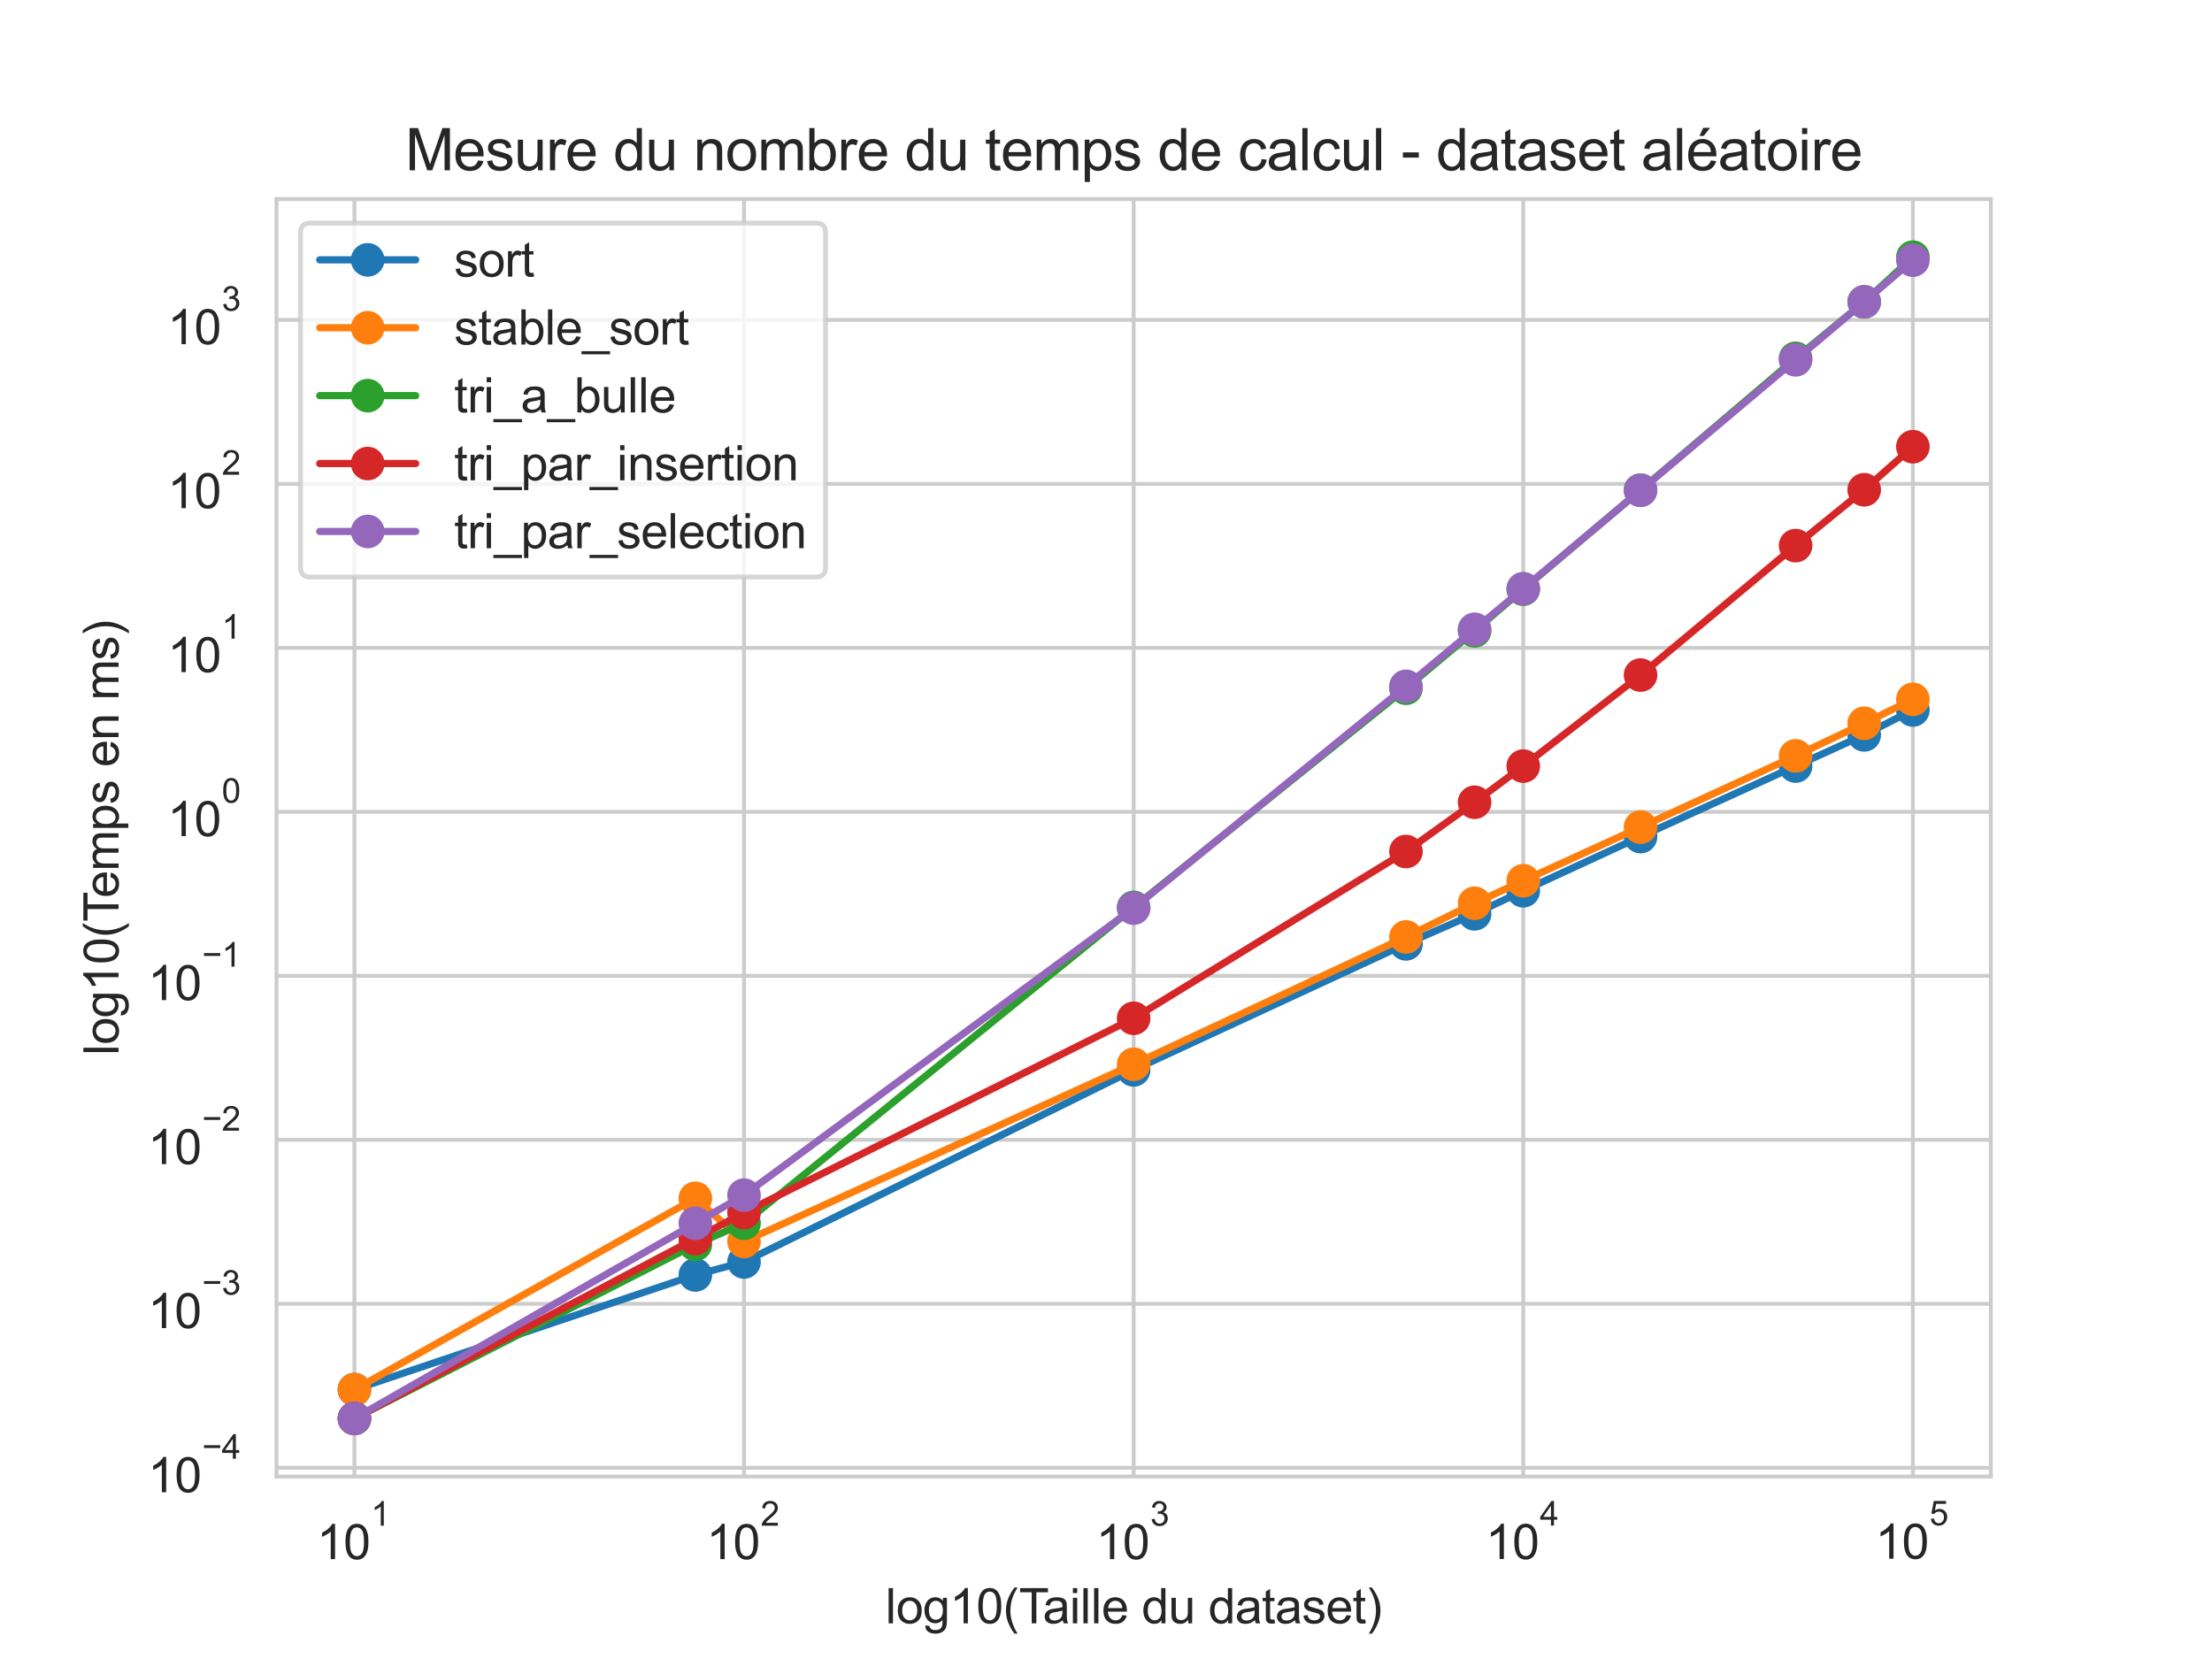 <?xml version="1.0" encoding="utf-8" standalone="no"?>
<!DOCTYPE svg PUBLIC "-//W3C//DTD SVG 1.1//EN"
  "http://www.w3.org/Graphics/SVG/1.1/DTD/svg11.dtd">
<svg xmlns:xlink="http://www.w3.org/1999/xlink" width="460.8pt" height="345.6pt" viewBox="0 0 460.8 345.6" xmlns="http://www.w3.org/2000/svg" version="1.1">
 <defs>
  <style type="text/css">*{stroke-linejoin: round; stroke-linecap: butt}</style>
 </defs>
 <g id="figure_1">
  <g id="patch_1">
   <path d="M 0 345.6 
L 460.8 345.6 
L 460.8 0 
L 0 0 
z
" style="fill: #ffffff"/>
  </g>
  <g id="axes_1">
   <g id="patch_2">
    <path d="M 57.6 307.584 
L 414.72 307.584 
L 414.72 41.472 
L 57.6 41.472 
z
" style="fill: #ffffff"/>
   </g>
   <g id="matplotlib.axis_1">
    <g id="xtick_1">
     <g id="line2d_1">
      <path d="M 73.833 307.584 
L 73.833 41.472 
" clip-path="url(#p9986f7b64d)" style="fill: none; stroke: #cccccc; stroke-width: 0.8; stroke-linecap: round"/>
     </g>
     <g id="text_1">
      <!-- $\mathdefault{10^{1}}$ -->
      <g style="fill: #262626" transform="translate(65.983 324.897)scale(0.1 -0.1)">
       <defs>
        <path id="ArialMT-31" d="M 2384 0 
L 1822 0 
L 1822 3584 
Q 1619 3391 1289 3197 
Q 959 3003 697 2906 
L 697 3450 
Q 1169 3672 1522 3987 
Q 1875 4303 2022 4600 
L 2384 4600 
L 2384 0 
z
" transform="scale(0.016)"/>
        <path id="ArialMT-30" d="M 266 2259 
Q 266 3072 433 3567 
Q 600 4063 929 4331 
Q 1259 4600 1759 4600 
Q 2128 4600 2406 4451 
Q 2684 4303 2865 4023 
Q 3047 3744 3150 3342 
Q 3253 2941 3253 2259 
Q 3253 1453 3087 958 
Q 2922 463 2592 192 
Q 2263 -78 1759 -78 
Q 1097 -78 719 397 
Q 266 969 266 2259 
z
M 844 2259 
Q 844 1131 1108 757 
Q 1372 384 1759 384 
Q 2147 384 2411 759 
Q 2675 1134 2675 2259 
Q 2675 3391 2411 3762 
Q 2147 4134 1753 4134 
Q 1366 4134 1134 3806 
Q 844 3388 844 2259 
z
" transform="scale(0.016)"/>
       </defs>
       <use xlink:href="#ArialMT-31" transform="translate(0 0.994)"/>
       <use xlink:href="#ArialMT-30" transform="translate(55.615 0.994)"/>
       <use xlink:href="#ArialMT-31" transform="translate(112.973 70.688)scale(0.7)"/>
      </g>
     </g>
    </g>
    <g id="xtick_2">
     <g id="line2d_2">
      <path d="M 154.996 307.584 
L 154.996 41.472 
" clip-path="url(#p9986f7b64d)" style="fill: none; stroke: #cccccc; stroke-width: 0.8; stroke-linecap: round"/>
     </g>
     <g id="text_2">
      <!-- $\mathdefault{10^{2}}$ -->
      <g style="fill: #262626" transform="translate(147.146 324.897)scale(0.1 -0.1)">
       <defs>
        <path id="ArialMT-32" d="M 3222 541 
L 3222 0 
L 194 0 
Q 188 203 259 391 
Q 375 700 629 1000 
Q 884 1300 1366 1694 
Q 2113 2306 2375 2664 
Q 2638 3022 2638 3341 
Q 2638 3675 2398 3904 
Q 2159 4134 1775 4134 
Q 1369 4134 1125 3890 
Q 881 3647 878 3216 
L 300 3275 
Q 359 3922 746 4261 
Q 1134 4600 1788 4600 
Q 2447 4600 2831 4234 
Q 3216 3869 3216 3328 
Q 3216 3053 3103 2787 
Q 2991 2522 2730 2228 
Q 2469 1934 1863 1422 
Q 1356 997 1212 845 
Q 1069 694 975 541 
L 3222 541 
z
" transform="scale(0.016)"/>
       </defs>
       <use xlink:href="#ArialMT-31" transform="translate(0 0.994)"/>
       <use xlink:href="#ArialMT-30" transform="translate(55.615 0.994)"/>
       <use xlink:href="#ArialMT-32" transform="translate(112.973 70.688)scale(0.7)"/>
      </g>
     </g>
    </g>
    <g id="xtick_3">
     <g id="line2d_3">
      <path d="M 236.16 307.584 
L 236.16 41.472 
" clip-path="url(#p9986f7b64d)" style="fill: none; stroke: #cccccc; stroke-width: 0.8; stroke-linecap: round"/>
     </g>
     <g id="text_3">
      <!-- $\mathdefault{10^{3}}$ -->
      <g style="fill: #262626" transform="translate(228.31 324.897)scale(0.1 -0.1)">
       <defs>
        <path id="ArialMT-33" d="M 269 1209 
L 831 1284 
Q 928 806 1161 595 
Q 1394 384 1728 384 
Q 2125 384 2398 659 
Q 2672 934 2672 1341 
Q 2672 1728 2419 1979 
Q 2166 2231 1775 2231 
Q 1616 2231 1378 2169 
L 1441 2663 
Q 1497 2656 1531 2656 
Q 1891 2656 2178 2843 
Q 2466 3031 2466 3422 
Q 2466 3731 2256 3934 
Q 2047 4138 1716 4138 
Q 1388 4138 1169 3931 
Q 950 3725 888 3313 
L 325 3413 
Q 428 3978 793 4289 
Q 1159 4600 1703 4600 
Q 2078 4600 2393 4439 
Q 2709 4278 2876 4000 
Q 3044 3722 3044 3409 
Q 3044 3113 2884 2869 
Q 2725 2625 2413 2481 
Q 2819 2388 3044 2092 
Q 3269 1797 3269 1353 
Q 3269 753 2831 336 
Q 2394 -81 1725 -81 
Q 1122 -81 723 278 
Q 325 638 269 1209 
z
" transform="scale(0.016)"/>
       </defs>
       <use xlink:href="#ArialMT-31" transform="translate(0 0.994)"/>
       <use xlink:href="#ArialMT-30" transform="translate(55.615 0.994)"/>
       <use xlink:href="#ArialMT-33" transform="translate(112.973 70.688)scale(0.7)"/>
      </g>
     </g>
    </g>
    <g id="xtick_4">
     <g id="line2d_4">
      <path d="M 317.324 307.584 
L 317.324 41.472 
" clip-path="url(#p9986f7b64d)" style="fill: none; stroke: #cccccc; stroke-width: 0.8; stroke-linecap: round"/>
     </g>
     <g id="text_4">
      <!-- $\mathdefault{10^{4}}$ -->
      <g style="fill: #262626" transform="translate(309.474 324.796)scale(0.1 -0.1)">
       <defs>
        <path id="ArialMT-34" d="M 2069 0 
L 2069 1097 
L 81 1097 
L 81 1613 
L 2172 4581 
L 2631 4581 
L 2631 1613 
L 3250 1613 
L 3250 1097 
L 2631 1097 
L 2631 0 
L 2069 0 
z
M 2069 1613 
L 2069 3678 
L 634 1613 
L 2069 1613 
z
" transform="scale(0.016)"/>
       </defs>
       <use xlink:href="#ArialMT-31" transform="translate(0 0.202)"/>
       <use xlink:href="#ArialMT-30" transform="translate(55.615 0.202)"/>
       <use xlink:href="#ArialMT-34" transform="translate(112.973 69.895)scale(0.7)"/>
      </g>
     </g>
    </g>
    <g id="xtick_5">
     <g id="line2d_5">
      <path d="M 398.487 307.584 
L 398.487 41.472 
" clip-path="url(#p9986f7b64d)" style="fill: none; stroke: #cccccc; stroke-width: 0.8; stroke-linecap: round"/>
     </g>
     <g id="text_5">
      <!-- $\mathdefault{10^{5}}$ -->
      <g style="fill: #262626" transform="translate(390.637 324.796)scale(0.1 -0.1)">
       <defs>
        <path id="ArialMT-35" d="M 266 1200 
L 856 1250 
Q 922 819 1161 601 
Q 1400 384 1738 384 
Q 2144 384 2425 690 
Q 2706 997 2706 1503 
Q 2706 1984 2436 2262 
Q 2166 2541 1728 2541 
Q 1456 2541 1237 2417 
Q 1019 2294 894 2097 
L 366 2166 
L 809 4519 
L 3088 4519 
L 3088 3981 
L 1259 3981 
L 1013 2750 
Q 1425 3038 1878 3038 
Q 2478 3038 2890 2622 
Q 3303 2206 3303 1553 
Q 3303 931 2941 478 
Q 2500 -78 1738 -78 
Q 1113 -78 717 272 
Q 322 622 266 1200 
z
" transform="scale(0.016)"/>
       </defs>
       <use xlink:href="#ArialMT-31" transform="translate(0 0.88)"/>
       <use xlink:href="#ArialMT-30" transform="translate(55.615 0.88)"/>
       <use xlink:href="#ArialMT-35" transform="translate(112.973 70.573)scale(0.7)"/>
      </g>
     </g>
    </g>
    <g id="xtick_6"/>
    <g id="xtick_7"/>
    <g id="xtick_8"/>
    <g id="xtick_9"/>
    <g id="xtick_10"/>
    <g id="xtick_11"/>
    <g id="xtick_12"/>
    <g id="xtick_13"/>
    <g id="xtick_14"/>
    <g id="xtick_15"/>
    <g id="xtick_16"/>
    <g id="xtick_17"/>
    <g id="xtick_18"/>
    <g id="xtick_19"/>
    <g id="xtick_20"/>
    <g id="xtick_21"/>
    <g id="xtick_22"/>
    <g id="xtick_23"/>
    <g id="xtick_24"/>
    <g id="xtick_25"/>
    <g id="xtick_26"/>
    <g id="xtick_27"/>
    <g id="xtick_28"/>
    <g id="xtick_29"/>
    <g id="xtick_30"/>
    <g id="xtick_31"/>
    <g id="xtick_32"/>
    <g id="xtick_33"/>
    <g id="xtick_34"/>
    <g id="xtick_35"/>
    <g id="xtick_36"/>
    <g id="xtick_37"/>
    <g id="xtick_38"/>
    <g id="xtick_39"/>
    <g id="xtick_40"/>
    <g id="text_6">
     <!-- log10(Taille du dataset) -->
     <g style="fill: #262626" transform="translate(184.467 338.164)scale(0.1 -0.1)">
      <defs>
       <path id="ArialMT-6c" d="M 409 0 
L 409 4581 
L 972 4581 
L 972 0 
L 409 0 
z
" transform="scale(0.016)"/>
       <path id="ArialMT-6f" d="M 213 1659 
Q 213 2581 725 3025 
Q 1153 3394 1769 3394 
Q 2453 3394 2887 2945 
Q 3322 2497 3322 1706 
Q 3322 1066 3130 698 
Q 2938 331 2570 128 
Q 2203 -75 1769 -75 
Q 1072 -75 642 372 
Q 213 819 213 1659 
z
M 791 1659 
Q 791 1022 1069 705 
Q 1347 388 1769 388 
Q 2188 388 2466 706 
Q 2744 1025 2744 1678 
Q 2744 2294 2464 2611 
Q 2184 2928 1769 2928 
Q 1347 2928 1069 2612 
Q 791 2297 791 1659 
z
" transform="scale(0.016)"/>
       <path id="ArialMT-67" d="M 319 -275 
L 866 -356 
Q 900 -609 1056 -725 
Q 1266 -881 1628 -881 
Q 2019 -881 2231 -725 
Q 2444 -569 2519 -288 
Q 2563 -116 2559 434 
Q 2191 0 1641 0 
Q 956 0 581 494 
Q 206 988 206 1678 
Q 206 2153 378 2554 
Q 550 2956 876 3175 
Q 1203 3394 1644 3394 
Q 2231 3394 2613 2919 
L 2613 3319 
L 3131 3319 
L 3131 450 
Q 3131 -325 2973 -648 
Q 2816 -972 2473 -1159 
Q 2131 -1347 1631 -1347 
Q 1038 -1347 672 -1080 
Q 306 -813 319 -275 
z
M 784 1719 
Q 784 1066 1043 766 
Q 1303 466 1694 466 
Q 2081 466 2343 764 
Q 2606 1063 2606 1700 
Q 2606 2309 2336 2618 
Q 2066 2928 1684 2928 
Q 1309 2928 1046 2623 
Q 784 2319 784 1719 
z
" transform="scale(0.016)"/>
       <path id="ArialMT-28" d="M 1497 -1347 
Q 1031 -759 709 28 
Q 388 816 388 1659 
Q 388 2403 628 3084 
Q 909 3875 1497 4659 
L 1900 4659 
Q 1522 4009 1400 3731 
Q 1209 3300 1100 2831 
Q 966 2247 966 1656 
Q 966 153 1900 -1347 
L 1497 -1347 
z
" transform="scale(0.016)"/>
       <path id="ArialMT-54" d="M 1659 0 
L 1659 4041 
L 150 4041 
L 150 4581 
L 3781 4581 
L 3781 4041 
L 2266 4041 
L 2266 0 
L 1659 0 
z
" transform="scale(0.016)"/>
       <path id="ArialMT-61" d="M 2588 409 
Q 2275 144 1986 34 
Q 1697 -75 1366 -75 
Q 819 -75 525 192 
Q 231 459 231 875 
Q 231 1119 342 1320 
Q 453 1522 633 1644 
Q 813 1766 1038 1828 
Q 1203 1872 1538 1913 
Q 2219 1994 2541 2106 
Q 2544 2222 2544 2253 
Q 2544 2597 2384 2738 
Q 2169 2928 1744 2928 
Q 1347 2928 1158 2789 
Q 969 2650 878 2297 
L 328 2372 
Q 403 2725 575 2942 
Q 747 3159 1072 3276 
Q 1397 3394 1825 3394 
Q 2250 3394 2515 3294 
Q 2781 3194 2906 3042 
Q 3031 2891 3081 2659 
Q 3109 2516 3109 2141 
L 3109 1391 
Q 3109 606 3145 398 
Q 3181 191 3288 0 
L 2700 0 
Q 2613 175 2588 409 
z
M 2541 1666 
Q 2234 1541 1622 1453 
Q 1275 1403 1131 1340 
Q 988 1278 909 1158 
Q 831 1038 831 891 
Q 831 666 1001 516 
Q 1172 366 1500 366 
Q 1825 366 2078 508 
Q 2331 650 2450 897 
Q 2541 1088 2541 1459 
L 2541 1666 
z
" transform="scale(0.016)"/>
       <path id="ArialMT-69" d="M 425 3934 
L 425 4581 
L 988 4581 
L 988 3934 
L 425 3934 
z
M 425 0 
L 425 3319 
L 988 3319 
L 988 0 
L 425 0 
z
" transform="scale(0.016)"/>
       <path id="ArialMT-65" d="M 2694 1069 
L 3275 997 
Q 3138 488 2766 206 
Q 2394 -75 1816 -75 
Q 1088 -75 661 373 
Q 234 822 234 1631 
Q 234 2469 665 2931 
Q 1097 3394 1784 3394 
Q 2450 3394 2872 2941 
Q 3294 2488 3294 1666 
Q 3294 1616 3291 1516 
L 816 1516 
Q 847 969 1125 678 
Q 1403 388 1819 388 
Q 2128 388 2347 550 
Q 2566 713 2694 1069 
z
M 847 1978 
L 2700 1978 
Q 2663 2397 2488 2606 
Q 2219 2931 1791 2931 
Q 1403 2931 1139 2672 
Q 875 2413 847 1978 
z
" transform="scale(0.016)"/>
       <path id="ArialMT-20" transform="scale(0.016)"/>
       <path id="ArialMT-64" d="M 2575 0 
L 2575 419 
Q 2259 -75 1647 -75 
Q 1250 -75 917 144 
Q 584 363 401 755 
Q 219 1147 219 1656 
Q 219 2153 384 2558 
Q 550 2963 881 3178 
Q 1213 3394 1622 3394 
Q 1922 3394 2156 3267 
Q 2391 3141 2538 2938 
L 2538 4581 
L 3097 4581 
L 3097 0 
L 2575 0 
z
M 797 1656 
Q 797 1019 1065 703 
Q 1334 388 1700 388 
Q 2069 388 2326 689 
Q 2584 991 2584 1609 
Q 2584 2291 2321 2609 
Q 2059 2928 1675 2928 
Q 1300 2928 1048 2622 
Q 797 2316 797 1656 
z
" transform="scale(0.016)"/>
       <path id="ArialMT-75" d="M 2597 0 
L 2597 488 
Q 2209 -75 1544 -75 
Q 1250 -75 995 37 
Q 741 150 617 320 
Q 494 491 444 738 
Q 409 903 409 1263 
L 409 3319 
L 972 3319 
L 972 1478 
Q 972 1038 1006 884 
Q 1059 663 1231 536 
Q 1403 409 1656 409 
Q 1909 409 2131 539 
Q 2353 669 2445 892 
Q 2538 1116 2538 1541 
L 2538 3319 
L 3100 3319 
L 3100 0 
L 2597 0 
z
" transform="scale(0.016)"/>
       <path id="ArialMT-74" d="M 1650 503 
L 1731 6 
Q 1494 -44 1306 -44 
Q 1000 -44 831 53 
Q 663 150 594 308 
Q 525 466 525 972 
L 525 2881 
L 113 2881 
L 113 3319 
L 525 3319 
L 525 4141 
L 1084 4478 
L 1084 3319 
L 1650 3319 
L 1650 2881 
L 1084 2881 
L 1084 941 
Q 1084 700 1114 631 
Q 1144 563 1211 522 
Q 1278 481 1403 481 
Q 1497 481 1650 503 
z
" transform="scale(0.016)"/>
       <path id="ArialMT-73" d="M 197 991 
L 753 1078 
Q 800 744 1014 566 
Q 1228 388 1613 388 
Q 2000 388 2187 545 
Q 2375 703 2375 916 
Q 2375 1106 2209 1216 
Q 2094 1291 1634 1406 
Q 1016 1563 777 1677 
Q 538 1791 414 1992 
Q 291 2194 291 2438 
Q 291 2659 392 2848 
Q 494 3038 669 3163 
Q 800 3259 1026 3326 
Q 1253 3394 1513 3394 
Q 1903 3394 2198 3281 
Q 2494 3169 2634 2976 
Q 2775 2784 2828 2463 
L 2278 2388 
Q 2241 2644 2061 2787 
Q 1881 2931 1553 2931 
Q 1166 2931 1000 2803 
Q 834 2675 834 2503 
Q 834 2394 903 2306 
Q 972 2216 1119 2156 
Q 1203 2125 1616 2013 
Q 2213 1853 2448 1751 
Q 2684 1650 2818 1456 
Q 2953 1263 2953 975 
Q 2953 694 2789 445 
Q 2625 197 2315 61 
Q 2006 -75 1616 -75 
Q 969 -75 630 194 
Q 291 463 197 991 
z
" transform="scale(0.016)"/>
       <path id="ArialMT-29" d="M 791 -1347 
L 388 -1347 
Q 1322 153 1322 1656 
Q 1322 2244 1188 2822 
Q 1081 3291 891 3722 
Q 769 4003 388 4659 
L 791 4659 
Q 1378 3875 1659 3084 
Q 1900 2403 1900 1659 
Q 1900 816 1576 28 
Q 1253 -759 791 -1347 
z
" transform="scale(0.016)"/>
      </defs>
      <use xlink:href="#ArialMT-6c"/>
      <use xlink:href="#ArialMT-6f" x="22.217"/>
      <use xlink:href="#ArialMT-67" x="77.832"/>
      <use xlink:href="#ArialMT-31" x="133.447"/>
      <use xlink:href="#ArialMT-30" x="189.062"/>
      <use xlink:href="#ArialMT-28" x="244.678"/>
      <use xlink:href="#ArialMT-54" x="277.979"/>
      <use xlink:href="#ArialMT-61" x="327.938"/>
      <use xlink:href="#ArialMT-69" x="383.553"/>
      <use xlink:href="#ArialMT-6c" x="405.77"/>
      <use xlink:href="#ArialMT-6c" x="427.986"/>
      <use xlink:href="#ArialMT-65" x="450.203"/>
      <use xlink:href="#ArialMT-20" x="505.818"/>
      <use xlink:href="#ArialMT-64" x="533.602"/>
      <use xlink:href="#ArialMT-75" x="589.217"/>
      <use xlink:href="#ArialMT-20" x="644.832"/>
      <use xlink:href="#ArialMT-64" x="672.615"/>
      <use xlink:href="#ArialMT-61" x="728.23"/>
      <use xlink:href="#ArialMT-74" x="783.846"/>
      <use xlink:href="#ArialMT-61" x="811.629"/>
      <use xlink:href="#ArialMT-73" x="867.244"/>
      <use xlink:href="#ArialMT-65" x="917.244"/>
      <use xlink:href="#ArialMT-74" x="972.859"/>
      <use xlink:href="#ArialMT-29" x="1000.643"/>
     </g>
    </g>
   </g>
   <g id="matplotlib.axis_2">
    <g id="ytick_1">
     <g id="line2d_6">
      <path d="M 57.6 305.772 
L 414.72 305.772 
" clip-path="url(#p9986f7b64d)" style="fill: none; stroke: #cccccc; stroke-width: 0.8; stroke-linecap: round"/>
     </g>
     <g id="text_7">
      <!-- $\mathdefault{10^{-4}}$ -->
      <g style="fill: #262626" transform="translate(30.8 310.878)scale(0.1 -0.1)">
       <defs>
        <path id="ArialMT-2212" d="M 3381 1997 
L 356 1997 
L 356 2522 
L 3381 2522 
L 3381 1997 
z
" transform="scale(0.016)"/>
       </defs>
       <use xlink:href="#ArialMT-31" transform="translate(0 0.202)"/>
       <use xlink:href="#ArialMT-30" transform="translate(55.615 0.202)"/>
       <use xlink:href="#ArialMT-2212" transform="translate(112.973 69.895)scale(0.7)"/>
       <use xlink:href="#ArialMT-34" transform="translate(153.852 69.895)scale(0.7)"/>
      </g>
     </g>
    </g>
    <g id="ytick_2">
     <g id="line2d_7">
      <path d="M 57.6 271.61 
L 414.72 271.61 
" clip-path="url(#p9986f7b64d)" style="fill: none; stroke: #cccccc; stroke-width: 0.8; stroke-linecap: round"/>
     </g>
     <g id="text_8">
      <!-- $\mathdefault{10^{-3}}$ -->
      <g style="fill: #262626" transform="translate(30.8 276.766)scale(0.1 -0.1)">
       <use xlink:href="#ArialMT-31" transform="translate(0 0.994)"/>
       <use xlink:href="#ArialMT-30" transform="translate(55.615 0.994)"/>
       <use xlink:href="#ArialMT-2212" transform="translate(112.973 70.688)scale(0.7)"/>
       <use xlink:href="#ArialMT-33" transform="translate(153.852 70.688)scale(0.7)"/>
      </g>
     </g>
    </g>
    <g id="ytick_3">
     <g id="line2d_8">
      <path d="M 57.6 237.449 
L 414.72 237.449 
" clip-path="url(#p9986f7b64d)" style="fill: none; stroke: #cccccc; stroke-width: 0.8; stroke-linecap: round"/>
     </g>
     <g id="text_9">
      <!-- $\mathdefault{10^{-2}}$ -->
      <g style="fill: #262626" transform="translate(30.8 242.605)scale(0.1 -0.1)">
       <use xlink:href="#ArialMT-31" transform="translate(0 0.994)"/>
       <use xlink:href="#ArialMT-30" transform="translate(55.615 0.994)"/>
       <use xlink:href="#ArialMT-2212" transform="translate(112.973 70.688)scale(0.7)"/>
       <use xlink:href="#ArialMT-32" transform="translate(153.852 70.688)scale(0.7)"/>
      </g>
     </g>
    </g>
    <g id="ytick_4">
     <g id="line2d_9">
      <path d="M 57.6 203.287 
L 414.72 203.287 
" clip-path="url(#p9986f7b64d)" style="fill: none; stroke: #cccccc; stroke-width: 0.8; stroke-linecap: round"/>
     </g>
     <g id="text_10">
      <!-- $\mathdefault{10^{-1}}$ -->
      <g style="fill: #262626" transform="translate(30.8 208.443)scale(0.1 -0.1)">
       <use xlink:href="#ArialMT-31" transform="translate(0 0.994)"/>
       <use xlink:href="#ArialMT-30" transform="translate(55.615 0.994)"/>
       <use xlink:href="#ArialMT-2212" transform="translate(112.973 70.688)scale(0.7)"/>
       <use xlink:href="#ArialMT-31" transform="translate(153.852 70.688)scale(0.7)"/>
      </g>
     </g>
    </g>
    <g id="ytick_5">
     <g id="line2d_10">
      <path d="M 57.6 169.126 
L 414.72 169.126 
" clip-path="url(#p9986f7b64d)" style="fill: none; stroke: #cccccc; stroke-width: 0.8; stroke-linecap: round"/>
     </g>
     <g id="text_11">
      <!-- $\mathdefault{10^{0}}$ -->
      <g style="fill: #262626" transform="translate(34.9 174.282)scale(0.1 -0.1)">
       <use xlink:href="#ArialMT-31" transform="translate(0 0.994)"/>
       <use xlink:href="#ArialMT-30" transform="translate(55.615 0.994)"/>
       <use xlink:href="#ArialMT-30" transform="translate(112.973 70.688)scale(0.7)"/>
      </g>
     </g>
    </g>
    <g id="ytick_6">
     <g id="line2d_11">
      <path d="M 57.6 134.964 
L 414.72 134.964 
" clip-path="url(#p9986f7b64d)" style="fill: none; stroke: #cccccc; stroke-width: 0.8; stroke-linecap: round"/>
     </g>
     <g id="text_12">
      <!-- $\mathdefault{10^{1}}$ -->
      <g style="fill: #262626" transform="translate(34.9 140.12)scale(0.1 -0.1)">
       <use xlink:href="#ArialMT-31" transform="translate(0 0.994)"/>
       <use xlink:href="#ArialMT-30" transform="translate(55.615 0.994)"/>
       <use xlink:href="#ArialMT-31" transform="translate(112.973 70.688)scale(0.7)"/>
      </g>
     </g>
    </g>
    <g id="ytick_7">
     <g id="line2d_12">
      <path d="M 57.6 100.803 
L 414.72 100.803 
" clip-path="url(#p9986f7b64d)" style="fill: none; stroke: #cccccc; stroke-width: 0.8; stroke-linecap: round"/>
     </g>
     <g id="text_13">
      <!-- $\mathdefault{10^{2}}$ -->
      <g style="fill: #262626" transform="translate(34.9 105.959)scale(0.1 -0.1)">
       <use xlink:href="#ArialMT-31" transform="translate(0 0.994)"/>
       <use xlink:href="#ArialMT-30" transform="translate(55.615 0.994)"/>
       <use xlink:href="#ArialMT-32" transform="translate(112.973 70.688)scale(0.7)"/>
      </g>
     </g>
    </g>
    <g id="ytick_8">
     <g id="line2d_13">
      <path d="M 57.6 66.641 
L 414.72 66.641 
" clip-path="url(#p9986f7b64d)" style="fill: none; stroke: #cccccc; stroke-width: 0.8; stroke-linecap: round"/>
     </g>
     <g id="text_14">
      <!-- $\mathdefault{10^{3}}$ -->
      <g style="fill: #262626" transform="translate(34.9 71.797)scale(0.1 -0.1)">
       <use xlink:href="#ArialMT-31" transform="translate(0 0.994)"/>
       <use xlink:href="#ArialMT-30" transform="translate(55.615 0.994)"/>
       <use xlink:href="#ArialMT-33" transform="translate(112.973 70.688)scale(0.7)"/>
      </g>
     </g>
    </g>
    <g id="ytick_9"/>
    <g id="ytick_10"/>
    <g id="ytick_11"/>
    <g id="ytick_12"/>
    <g id="ytick_13"/>
    <g id="ytick_14"/>
    <g id="ytick_15"/>
    <g id="ytick_16"/>
    <g id="ytick_17"/>
    <g id="ytick_18"/>
    <g id="ytick_19"/>
    <g id="ytick_20"/>
    <g id="ytick_21"/>
    <g id="ytick_22"/>
    <g id="ytick_23"/>
    <g id="ytick_24"/>
    <g id="ytick_25"/>
    <g id="ytick_26"/>
    <g id="ytick_27"/>
    <g id="ytick_28"/>
    <g id="ytick_29"/>
    <g id="ytick_30"/>
    <g id="ytick_31"/>
    <g id="ytick_32"/>
    <g id="ytick_33"/>
    <g id="ytick_34"/>
    <g id="ytick_35"/>
    <g id="ytick_36"/>
    <g id="ytick_37"/>
    <g id="ytick_38"/>
    <g id="ytick_39"/>
    <g id="ytick_40"/>
    <g id="ytick_41"/>
    <g id="ytick_42"/>
    <g id="ytick_43"/>
    <g id="ytick_44"/>
    <g id="ytick_45"/>
    <g id="ytick_46"/>
    <g id="ytick_47"/>
    <g id="ytick_48"/>
    <g id="ytick_49"/>
    <g id="ytick_50"/>
    <g id="ytick_51"/>
    <g id="ytick_52"/>
    <g id="ytick_53"/>
    <g id="ytick_54"/>
    <g id="ytick_55"/>
    <g id="ytick_56"/>
    <g id="ytick_57"/>
    <g id="ytick_58"/>
    <g id="ytick_59"/>
    <g id="ytick_60"/>
    <g id="ytick_61"/>
    <g id="ytick_62"/>
    <g id="ytick_63"/>
    <g id="ytick_64"/>
    <g id="ytick_65"/>
    <g id="ytick_66"/>
    <g id="ytick_67"/>
    <g id="ytick_68"/>
    <g id="ytick_69"/>
    <g id="text_15">
     <!-- log10(Temps en ms) -->
     <g style="fill: #262626" transform="translate(24.695 219.818)rotate(-90)scale(0.1 -0.1)">
      <defs>
       <path id="ArialMT-6d" d="M 422 0 
L 422 3319 
L 925 3319 
L 925 2853 
Q 1081 3097 1340 3245 
Q 1600 3394 1931 3394 
Q 2300 3394 2536 3241 
Q 2772 3088 2869 2813 
Q 3263 3394 3894 3394 
Q 4388 3394 4653 3120 
Q 4919 2847 4919 2278 
L 4919 0 
L 4359 0 
L 4359 2091 
Q 4359 2428 4304 2576 
Q 4250 2725 4106 2815 
Q 3963 2906 3769 2906 
Q 3419 2906 3187 2673 
Q 2956 2441 2956 1928 
L 2956 0 
L 2394 0 
L 2394 2156 
Q 2394 2531 2256 2718 
Q 2119 2906 1806 2906 
Q 1569 2906 1367 2781 
Q 1166 2656 1075 2415 
Q 984 2175 984 1722 
L 984 0 
L 422 0 
z
" transform="scale(0.016)"/>
       <path id="ArialMT-70" d="M 422 -1272 
L 422 3319 
L 934 3319 
L 934 2888 
Q 1116 3141 1344 3267 
Q 1572 3394 1897 3394 
Q 2322 3394 2647 3175 
Q 2972 2956 3137 2557 
Q 3303 2159 3303 1684 
Q 3303 1175 3120 767 
Q 2938 359 2589 142 
Q 2241 -75 1856 -75 
Q 1575 -75 1351 44 
Q 1128 163 984 344 
L 984 -1272 
L 422 -1272 
z
M 931 1641 
Q 931 1000 1190 694 
Q 1450 388 1819 388 
Q 2194 388 2461 705 
Q 2728 1022 2728 1688 
Q 2728 2322 2467 2637 
Q 2206 2953 1844 2953 
Q 1484 2953 1207 2617 
Q 931 2281 931 1641 
z
" transform="scale(0.016)"/>
       <path id="ArialMT-6e" d="M 422 0 
L 422 3319 
L 928 3319 
L 928 2847 
Q 1294 3394 1984 3394 
Q 2284 3394 2536 3286 
Q 2788 3178 2913 3003 
Q 3038 2828 3088 2588 
Q 3119 2431 3119 2041 
L 3119 0 
L 2556 0 
L 2556 2019 
Q 2556 2363 2490 2533 
Q 2425 2703 2258 2804 
Q 2091 2906 1866 2906 
Q 1506 2906 1245 2678 
Q 984 2450 984 1813 
L 984 0 
L 422 0 
z
" transform="scale(0.016)"/>
      </defs>
      <use xlink:href="#ArialMT-6c"/>
      <use xlink:href="#ArialMT-6f" x="22.217"/>
      <use xlink:href="#ArialMT-67" x="77.832"/>
      <use xlink:href="#ArialMT-31" x="133.447"/>
      <use xlink:href="#ArialMT-30" x="189.062"/>
      <use xlink:href="#ArialMT-28" x="244.678"/>
      <use xlink:href="#ArialMT-54" x="277.979"/>
      <use xlink:href="#ArialMT-65" x="327.938"/>
      <use xlink:href="#ArialMT-6d" x="383.553"/>
      <use xlink:href="#ArialMT-70" x="466.854"/>
      <use xlink:href="#ArialMT-73" x="522.469"/>
      <use xlink:href="#ArialMT-20" x="572.469"/>
      <use xlink:href="#ArialMT-65" x="600.252"/>
      <use xlink:href="#ArialMT-6e" x="655.867"/>
      <use xlink:href="#ArialMT-20" x="711.482"/>
      <use xlink:href="#ArialMT-6d" x="739.266"/>
      <use xlink:href="#ArialMT-73" x="822.566"/>
      <use xlink:href="#ArialMT-29" x="872.566"/>
     </g>
    </g>
   </g>
   <g id="line2d_14">
    <path d="M 73.833 289.472 
L 144.856 265.595 
L 154.996 262.89 
L 236.16 222.878 
L 292.891 196.623 
L 307.183 190.367 
L 317.324 185.56 
L 341.756 174.28 
L 374.055 159.584 
L 388.347 153.092 
L 398.487 147.905 
" clip-path="url(#p9986f7b64d)" style="fill: none; stroke: #1f77b4; stroke-width: 1.5; stroke-linecap: round"/>
    <defs>
     <path id="ma9c34749b8" d="M 0 3 
C 0.796 3 1.559 2.684 2.121 2.121 
C 2.684 1.559 3 0.796 3 0 
C 3 -0.796 2.684 -1.559 2.121 -2.121 
C 1.559 -2.684 0.796 -3 0 -3 
C -0.796 -3 -1.559 -2.684 -2.121 -2.121 
C -2.684 -1.559 -3 -0.796 -3 0 
C -3 0.796 -2.684 1.559 -2.121 2.121 
C -1.559 2.684 -0.796 3 0 3 
z
" style="stroke: #1f77b4"/>
    </defs>
    <g clip-path="url(#p9986f7b64d)">
     <use xlink:href="#ma9c34749b8" x="73.833" y="289.472" style="fill: #1f77b4; stroke: #1f77b4"/>
     <use xlink:href="#ma9c34749b8" x="144.856" y="265.595" style="fill: #1f77b4; stroke: #1f77b4"/>
     <use xlink:href="#ma9c34749b8" x="154.996" y="262.89" style="fill: #1f77b4; stroke: #1f77b4"/>
     <use xlink:href="#ma9c34749b8" x="236.16" y="222.878" style="fill: #1f77b4; stroke: #1f77b4"/>
     <use xlink:href="#ma9c34749b8" x="292.891" y="196.623" style="fill: #1f77b4; stroke: #1f77b4"/>
     <use xlink:href="#ma9c34749b8" x="307.183" y="190.367" style="fill: #1f77b4; stroke: #1f77b4"/>
     <use xlink:href="#ma9c34749b8" x="317.324" y="185.56" style="fill: #1f77b4; stroke: #1f77b4"/>
     <use xlink:href="#ma9c34749b8" x="341.756" y="174.28" style="fill: #1f77b4; stroke: #1f77b4"/>
     <use xlink:href="#ma9c34749b8" x="374.055" y="159.584" style="fill: #1f77b4; stroke: #1f77b4"/>
     <use xlink:href="#ma9c34749b8" x="388.347" y="153.092" style="fill: #1f77b4; stroke: #1f77b4"/>
     <use xlink:href="#ma9c34749b8" x="398.487" y="147.905" style="fill: #1f77b4; stroke: #1f77b4"/>
    </g>
   </g>
   <g id="line2d_15">
    <path d="M 73.833 289.472 
L 144.856 249.629 
L 154.996 258.622 
L 236.16 221.704 
L 292.891 195.181 
L 307.183 188.161 
L 317.324 183.473 
L 341.756 172.305 
L 374.055 157.458 
L 388.347 150.673 
L 398.487 145.685 
" clip-path="url(#p9986f7b64d)" style="fill: none; stroke: #ff7f0e; stroke-width: 1.5; stroke-linecap: round"/>
    <defs>
     <path id="mb7315adabb" d="M 0 3 
C 0.796 3 1.559 2.684 2.121 2.121 
C 2.684 1.559 3 0.796 3 0 
C 3 -0.796 2.684 -1.559 2.121 -2.121 
C 1.559 -2.684 0.796 -3 0 -3 
C -0.796 -3 -1.559 -2.684 -2.121 -2.121 
C -2.684 -1.559 -3 -0.796 -3 0 
C -3 0.796 -2.684 1.559 -2.121 2.121 
C -1.559 2.684 -0.796 3 0 3 
z
" style="stroke: #ff7f0e"/>
    </defs>
    <g clip-path="url(#p9986f7b64d)">
     <use xlink:href="#mb7315adabb" x="73.833" y="289.472" style="fill: #ff7f0e; stroke: #ff7f0e"/>
     <use xlink:href="#mb7315adabb" x="144.856" y="249.629" style="fill: #ff7f0e; stroke: #ff7f0e"/>
     <use xlink:href="#mb7315adabb" x="154.996" y="258.622" style="fill: #ff7f0e; stroke: #ff7f0e"/>
     <use xlink:href="#mb7315adabb" x="236.16" y="221.704" style="fill: #ff7f0e; stroke: #ff7f0e"/>
     <use xlink:href="#mb7315adabb" x="292.891" y="195.181" style="fill: #ff7f0e; stroke: #ff7f0e"/>
     <use xlink:href="#mb7315adabb" x="307.183" y="188.161" style="fill: #ff7f0e; stroke: #ff7f0e"/>
     <use xlink:href="#mb7315adabb" x="317.324" y="183.473" style="fill: #ff7f0e; stroke: #ff7f0e"/>
     <use xlink:href="#mb7315adabb" x="341.756" y="172.305" style="fill: #ff7f0e; stroke: #ff7f0e"/>
     <use xlink:href="#mb7315adabb" x="374.055" y="157.458" style="fill: #ff7f0e; stroke: #ff7f0e"/>
     <use xlink:href="#mb7315adabb" x="388.347" y="150.673" style="fill: #ff7f0e; stroke: #ff7f0e"/>
     <use xlink:href="#mb7315adabb" x="398.487" y="145.685" style="fill: #ff7f0e; stroke: #ff7f0e"/>
    </g>
   </g>
   <g id="line2d_16">
    <path d="M 73.833 295.488 
L 144.856 259.253 
L 154.996 254.824 
L 236.16 189.02 
L 292.891 143.376 
L 307.183 131.42 
L 317.324 122.738 
L 341.756 102.104 
L 374.055 74.644 
L 388.347 62.884 
L 398.487 53.568 
" clip-path="url(#p9986f7b64d)" style="fill: none; stroke: #2ca02c; stroke-width: 1.5; stroke-linecap: round"/>
    <defs>
     <path id="md707a73407" d="M 0 3 
C 0.796 3 1.559 2.684 2.121 2.121 
C 2.684 1.559 3 0.796 3 0 
C 3 -0.796 2.684 -1.559 2.121 -2.121 
C 1.559 -2.684 0.796 -3 0 -3 
C -0.796 -3 -1.559 -2.684 -2.121 -2.121 
C -2.684 -1.559 -3 -0.796 -3 0 
C -3 0.796 -2.684 1.559 -2.121 2.121 
C -1.559 2.684 -0.796 3 0 3 
z
" style="stroke: #2ca02c"/>
    </defs>
    <g clip-path="url(#p9986f7b64d)">
     <use xlink:href="#md707a73407" x="73.833" y="295.488" style="fill: #2ca02c; stroke: #2ca02c"/>
     <use xlink:href="#md707a73407" x="144.856" y="259.253" style="fill: #2ca02c; stroke: #2ca02c"/>
     <use xlink:href="#md707a73407" x="154.996" y="254.824" style="fill: #2ca02c; stroke: #2ca02c"/>
     <use xlink:href="#md707a73407" x="236.16" y="189.02" style="fill: #2ca02c; stroke: #2ca02c"/>
     <use xlink:href="#md707a73407" x="292.891" y="143.376" style="fill: #2ca02c; stroke: #2ca02c"/>
     <use xlink:href="#md707a73407" x="307.183" y="131.42" style="fill: #2ca02c; stroke: #2ca02c"/>
     <use xlink:href="#md707a73407" x="317.324" y="122.738" style="fill: #2ca02c; stroke: #2ca02c"/>
     <use xlink:href="#md707a73407" x="341.756" y="102.104" style="fill: #2ca02c; stroke: #2ca02c"/>
     <use xlink:href="#md707a73407" x="374.055" y="74.644" style="fill: #2ca02c; stroke: #2ca02c"/>
     <use xlink:href="#md707a73407" x="388.347" y="62.884" style="fill: #2ca02c; stroke: #2ca02c"/>
     <use xlink:href="#md707a73407" x="398.487" y="53.568" style="fill: #2ca02c; stroke: #2ca02c"/>
    </g>
   </g>
   <g id="line2d_17">
    <path d="M 73.833 295.488 
L 144.856 258.016 
L 154.996 252.606 
L 236.16 212.13 
L 292.891 177.39 
L 307.183 167.123 
L 317.324 159.594 
L 341.756 140.629 
L 374.055 113.659 
L 388.347 102.027 
L 398.487 93.057 
" clip-path="url(#p9986f7b64d)" style="fill: none; stroke: #d62728; stroke-width: 1.5; stroke-linecap: round"/>
    <defs>
     <path id="m793c528ab2" d="M 0 3 
C 0.796 3 1.559 2.684 2.121 2.121 
C 2.684 1.559 3 0.796 3 0 
C 3 -0.796 2.684 -1.559 2.121 -2.121 
C 1.559 -2.684 0.796 -3 0 -3 
C -0.796 -3 -1.559 -2.684 -2.121 -2.121 
C -2.684 -1.559 -3 -0.796 -3 0 
C -3 0.796 -2.684 1.559 -2.121 2.121 
C -1.559 2.684 -0.796 3 0 3 
z
" style="stroke: #d62728"/>
    </defs>
    <g clip-path="url(#p9986f7b64d)">
     <use xlink:href="#m793c528ab2" x="73.833" y="295.488" style="fill: #d62728; stroke: #d62728"/>
     <use xlink:href="#m793c528ab2" x="144.856" y="258.016" style="fill: #d62728; stroke: #d62728"/>
     <use xlink:href="#m793c528ab2" x="154.996" y="252.606" style="fill: #d62728; stroke: #d62728"/>
     <use xlink:href="#m793c528ab2" x="236.16" y="212.13" style="fill: #d62728; stroke: #d62728"/>
     <use xlink:href="#m793c528ab2" x="292.891" y="177.39" style="fill: #d62728; stroke: #d62728"/>
     <use xlink:href="#m793c528ab2" x="307.183" y="167.123" style="fill: #d62728; stroke: #d62728"/>
     <use xlink:href="#m793c528ab2" x="317.324" y="159.594" style="fill: #d62728; stroke: #d62728"/>
     <use xlink:href="#m793c528ab2" x="341.756" y="140.629" style="fill: #d62728; stroke: #d62728"/>
     <use xlink:href="#m793c528ab2" x="374.055" y="113.659" style="fill: #d62728; stroke: #d62728"/>
     <use xlink:href="#m793c528ab2" x="388.347" y="102.027" style="fill: #d62728; stroke: #d62728"/>
     <use xlink:href="#m793c528ab2" x="398.487" y="93.057" style="fill: #d62728; stroke: #d62728"/>
    </g>
   </g>
   <g id="line2d_18">
    <path d="M 73.833 295.488 
L 144.856 254.824 
L 154.996 248.969 
L 236.16 189.18 
L 292.891 142.977 
L 307.183 131.092 
L 317.324 122.632 
L 341.756 102.135 
L 374.055 74.955 
L 388.347 62.876 
L 398.487 54.192 
" clip-path="url(#p9986f7b64d)" style="fill: none; stroke: #9467bd; stroke-width: 1.5; stroke-linecap: round"/>
    <defs>
     <path id="m0a24b5bcd7" d="M 0 3 
C 0.796 3 1.559 2.684 2.121 2.121 
C 2.684 1.559 3 0.796 3 0 
C 3 -0.796 2.684 -1.559 2.121 -2.121 
C 1.559 -2.684 0.796 -3 0 -3 
C -0.796 -3 -1.559 -2.684 -2.121 -2.121 
C -2.684 -1.559 -3 -0.796 -3 0 
C -3 0.796 -2.684 1.559 -2.121 2.121 
C -1.559 2.684 -0.796 3 0 3 
z
" style="stroke: #9467bd"/>
    </defs>
    <g clip-path="url(#p9986f7b64d)">
     <use xlink:href="#m0a24b5bcd7" x="73.833" y="295.488" style="fill: #9467bd; stroke: #9467bd"/>
     <use xlink:href="#m0a24b5bcd7" x="144.856" y="254.824" style="fill: #9467bd; stroke: #9467bd"/>
     <use xlink:href="#m0a24b5bcd7" x="154.996" y="248.969" style="fill: #9467bd; stroke: #9467bd"/>
     <use xlink:href="#m0a24b5bcd7" x="236.16" y="189.18" style="fill: #9467bd; stroke: #9467bd"/>
     <use xlink:href="#m0a24b5bcd7" x="292.891" y="142.977" style="fill: #9467bd; stroke: #9467bd"/>
     <use xlink:href="#m0a24b5bcd7" x="307.183" y="131.092" style="fill: #9467bd; stroke: #9467bd"/>
     <use xlink:href="#m0a24b5bcd7" x="317.324" y="122.632" style="fill: #9467bd; stroke: #9467bd"/>
     <use xlink:href="#m0a24b5bcd7" x="341.756" y="102.135" style="fill: #9467bd; stroke: #9467bd"/>
     <use xlink:href="#m0a24b5bcd7" x="374.055" y="74.955" style="fill: #9467bd; stroke: #9467bd"/>
     <use xlink:href="#m0a24b5bcd7" x="388.347" y="62.876" style="fill: #9467bd; stroke: #9467bd"/>
     <use xlink:href="#m0a24b5bcd7" x="398.487" y="54.192" style="fill: #9467bd; stroke: #9467bd"/>
    </g>
   </g>
   <g id="patch_3">
    <path d="M 57.6 307.584 
L 57.6 41.472 
" style="fill: none; stroke: #cccccc; stroke-width: 0.8; stroke-linejoin: miter; stroke-linecap: square"/>
   </g>
   <g id="patch_4">
    <path d="M 414.72 307.584 
L 414.72 41.472 
" style="fill: none; stroke: #cccccc; stroke-width: 0.8; stroke-linejoin: miter; stroke-linecap: square"/>
   </g>
   <g id="patch_5">
    <path d="M 57.6 307.584 
L 414.72 307.584 
" style="fill: none; stroke: #cccccc; stroke-width: 0.8; stroke-linejoin: miter; stroke-linecap: square"/>
   </g>
   <g id="patch_6">
    <path d="M 57.6 41.472 
L 414.72 41.472 
" style="fill: none; stroke: #cccccc; stroke-width: 0.8; stroke-linejoin: miter; stroke-linecap: square"/>
   </g>
   <g id="text_16">
    <!-- Mesure du nombre du temps de calcul - dataset aléatoire -->
    <g style="fill: #262626" transform="translate(84.423 35.472)scale(0.12 -0.12)">
     <defs>
      <path id="ArialMT-4d" d="M 475 0 
L 475 4581 
L 1388 4581 
L 2472 1338 
Q 2622 884 2691 659 
Q 2769 909 2934 1394 
L 4031 4581 
L 4847 4581 
L 4847 0 
L 4263 0 
L 4263 3834 
L 2931 0 
L 2384 0 
L 1059 3900 
L 1059 0 
L 475 0 
z
" transform="scale(0.016)"/>
      <path id="ArialMT-72" d="M 416 0 
L 416 3319 
L 922 3319 
L 922 2816 
Q 1116 3169 1280 3281 
Q 1444 3394 1641 3394 
Q 1925 3394 2219 3213 
L 2025 2691 
Q 1819 2813 1613 2813 
Q 1428 2813 1281 2702 
Q 1134 2591 1072 2394 
Q 978 2094 978 1738 
L 978 0 
L 416 0 
z
" transform="scale(0.016)"/>
      <path id="ArialMT-62" d="M 941 0 
L 419 0 
L 419 4581 
L 981 4581 
L 981 2947 
Q 1338 3394 1891 3394 
Q 2197 3394 2470 3270 
Q 2744 3147 2920 2923 
Q 3097 2700 3197 2384 
Q 3297 2069 3297 1709 
Q 3297 856 2875 390 
Q 2453 -75 1863 -75 
Q 1275 -75 941 416 
L 941 0 
z
M 934 1684 
Q 934 1088 1097 822 
Q 1363 388 1816 388 
Q 2184 388 2453 708 
Q 2722 1028 2722 1663 
Q 2722 2313 2464 2622 
Q 2206 2931 1841 2931 
Q 1472 2931 1203 2611 
Q 934 2291 934 1684 
z
" transform="scale(0.016)"/>
      <path id="ArialMT-63" d="M 2588 1216 
L 3141 1144 
Q 3050 572 2676 248 
Q 2303 -75 1759 -75 
Q 1078 -75 664 370 
Q 250 816 250 1647 
Q 250 2184 428 2587 
Q 606 2991 970 3192 
Q 1334 3394 1763 3394 
Q 2303 3394 2647 3120 
Q 2991 2847 3088 2344 
L 2541 2259 
Q 2463 2594 2264 2762 
Q 2066 2931 1784 2931 
Q 1359 2931 1093 2626 
Q 828 2322 828 1663 
Q 828 994 1084 691 
Q 1341 388 1753 388 
Q 2084 388 2306 591 
Q 2528 794 2588 1216 
z
" transform="scale(0.016)"/>
      <path id="ArialMT-2d" d="M 203 1375 
L 203 1941 
L 1931 1941 
L 1931 1375 
L 203 1375 
z
" transform="scale(0.016)"/>
      <path id="ArialMT-e9" d="M 2694 1069 
L 3275 997 
Q 3138 488 2766 206 
Q 2394 -75 1816 -75 
Q 1088 -75 661 373 
Q 234 822 234 1631 
Q 234 2469 665 2931 
Q 1097 3394 1784 3394 
Q 2450 3394 2872 2941 
Q 3294 2488 3294 1666 
Q 3294 1616 3291 1516 
L 816 1516 
Q 847 969 1125 678 
Q 1403 388 1819 388 
Q 2128 388 2347 550 
Q 2566 713 2694 1069 
z
M 847 1978 
L 2700 1978 
Q 2663 2397 2488 2606 
Q 2219 2931 1791 2931 
Q 1403 2931 1139 2672 
Q 875 2413 847 1978 
z
M 1453 3731 
L 1869 4606 
L 2606 4606 
L 1919 3731 
L 1453 3731 
z
" transform="scale(0.016)"/>
     </defs>
     <use xlink:href="#ArialMT-4d"/>
     <use xlink:href="#ArialMT-65" x="83.301"/>
     <use xlink:href="#ArialMT-73" x="138.916"/>
     <use xlink:href="#ArialMT-75" x="188.916"/>
     <use xlink:href="#ArialMT-72" x="244.531"/>
     <use xlink:href="#ArialMT-65" x="277.832"/>
     <use xlink:href="#ArialMT-20" x="333.447"/>
     <use xlink:href="#ArialMT-64" x="361.23"/>
     <use xlink:href="#ArialMT-75" x="416.846"/>
     <use xlink:href="#ArialMT-20" x="472.461"/>
     <use xlink:href="#ArialMT-6e" x="500.244"/>
     <use xlink:href="#ArialMT-6f" x="555.859"/>
     <use xlink:href="#ArialMT-6d" x="611.475"/>
     <use xlink:href="#ArialMT-62" x="694.775"/>
     <use xlink:href="#ArialMT-72" x="750.391"/>
     <use xlink:href="#ArialMT-65" x="783.691"/>
     <use xlink:href="#ArialMT-20" x="839.307"/>
     <use xlink:href="#ArialMT-64" x="867.09"/>
     <use xlink:href="#ArialMT-75" x="922.705"/>
     <use xlink:href="#ArialMT-20" x="978.32"/>
     <use xlink:href="#ArialMT-74" x="1006.104"/>
     <use xlink:href="#ArialMT-65" x="1033.887"/>
     <use xlink:href="#ArialMT-6d" x="1089.502"/>
     <use xlink:href="#ArialMT-70" x="1172.803"/>
     <use xlink:href="#ArialMT-73" x="1228.418"/>
     <use xlink:href="#ArialMT-20" x="1278.418"/>
     <use xlink:href="#ArialMT-64" x="1306.201"/>
     <use xlink:href="#ArialMT-65" x="1361.816"/>
     <use xlink:href="#ArialMT-20" x="1417.432"/>
     <use xlink:href="#ArialMT-63" x="1445.215"/>
     <use xlink:href="#ArialMT-61" x="1495.215"/>
     <use xlink:href="#ArialMT-6c" x="1550.83"/>
     <use xlink:href="#ArialMT-63" x="1573.047"/>
     <use xlink:href="#ArialMT-75" x="1623.047"/>
     <use xlink:href="#ArialMT-6c" x="1678.662"/>
     <use xlink:href="#ArialMT-20" x="1700.879"/>
     <use xlink:href="#ArialMT-2d" x="1728.662"/>
     <use xlink:href="#ArialMT-20" x="1761.963"/>
     <use xlink:href="#ArialMT-64" x="1789.746"/>
     <use xlink:href="#ArialMT-61" x="1845.361"/>
     <use xlink:href="#ArialMT-74" x="1900.977"/>
     <use xlink:href="#ArialMT-61" x="1928.76"/>
     <use xlink:href="#ArialMT-73" x="1984.375"/>
     <use xlink:href="#ArialMT-65" x="2034.375"/>
     <use xlink:href="#ArialMT-74" x="2089.99"/>
     <use xlink:href="#ArialMT-20" x="2117.773"/>
     <use xlink:href="#ArialMT-61" x="2145.557"/>
     <use xlink:href="#ArialMT-6c" x="2201.172"/>
     <use xlink:href="#ArialMT-e9" x="2223.389"/>
     <use xlink:href="#ArialMT-61" x="2279.004"/>
     <use xlink:href="#ArialMT-74" x="2334.619"/>
     <use xlink:href="#ArialMT-6f" x="2362.402"/>
     <use xlink:href="#ArialMT-69" x="2418.018"/>
     <use xlink:href="#ArialMT-72" x="2440.234"/>
     <use xlink:href="#ArialMT-65" x="2473.535"/>
    </g>
   </g>
   <g id="legend_1">
    <g id="patch_7">
     <path d="M 64.6 120.199 
L 169.969 120.199 
Q 171.969 120.199 171.969 118.199 
L 171.969 48.472 
Q 171.969 46.472 169.969 46.472 
L 64.6 46.472 
Q 62.6 46.472 62.6 48.472 
L 62.6 118.199 
Q 62.6 120.199 64.6 120.199 
z
" style="fill: #ffffff; opacity: 0.8; stroke: #cccccc; stroke-linejoin: miter"/>
    </g>
    <g id="line2d_19">
     <path d="M 66.6 54.13 
L 76.6 54.13 
L 86.6 54.13 
" style="fill: none; stroke: #1f77b4; stroke-width: 1.5; stroke-linecap: round"/>
     <g>
      <use xlink:href="#ma9c34749b8" x="76.6" y="54.13" style="fill: #1f77b4; stroke: #1f77b4"/>
     </g>
    </g>
    <g id="text_17">
     <!-- sort -->
     <g style="fill: #262626" transform="translate(94.6 57.63)scale(0.1 -0.1)">
      <use xlink:href="#ArialMT-73"/>
      <use xlink:href="#ArialMT-6f" x="50"/>
      <use xlink:href="#ArialMT-72" x="105.615"/>
      <use xlink:href="#ArialMT-74" x="138.916"/>
     </g>
    </g>
    <g id="line2d_20">
     <path d="M 66.6 68.275 
L 76.6 68.275 
L 86.6 68.275 
" style="fill: none; stroke: #ff7f0e; stroke-width: 1.5; stroke-linecap: round"/>
     <g>
      <use xlink:href="#mb7315adabb" x="76.6" y="68.275" style="fill: #ff7f0e; stroke: #ff7f0e"/>
     </g>
    </g>
    <g id="text_18">
     <!-- stable_sort -->
     <g style="fill: #262626" transform="translate(94.6 71.775)scale(0.1 -0.1)">
      <defs>
       <path id="ArialMT-5f" d="M -97 -1272 
L -97 -866 
L 3631 -866 
L 3631 -1272 
L -97 -1272 
z
" transform="scale(0.016)"/>
      </defs>
      <use xlink:href="#ArialMT-73"/>
      <use xlink:href="#ArialMT-74" x="50"/>
      <use xlink:href="#ArialMT-61" x="77.783"/>
      <use xlink:href="#ArialMT-62" x="133.398"/>
      <use xlink:href="#ArialMT-6c" x="189.014"/>
      <use xlink:href="#ArialMT-65" x="211.23"/>
      <use xlink:href="#ArialMT-5f" x="266.846"/>
      <use xlink:href="#ArialMT-73" x="322.461"/>
      <use xlink:href="#ArialMT-6f" x="372.461"/>
      <use xlink:href="#ArialMT-72" x="428.076"/>
      <use xlink:href="#ArialMT-74" x="461.377"/>
     </g>
    </g>
    <g id="line2d_21">
     <path d="M 66.6 82.42 
L 76.6 82.42 
L 86.6 82.42 
" style="fill: none; stroke: #2ca02c; stroke-width: 1.5; stroke-linecap: round"/>
     <g>
      <use xlink:href="#md707a73407" x="76.6" y="82.42" style="fill: #2ca02c; stroke: #2ca02c"/>
     </g>
    </g>
    <g id="text_19">
     <!-- tri_a_bulle -->
     <g style="fill: #262626" transform="translate(94.6 85.92)scale(0.1 -0.1)">
      <use xlink:href="#ArialMT-74"/>
      <use xlink:href="#ArialMT-72" x="27.783"/>
      <use xlink:href="#ArialMT-69" x="61.084"/>
      <use xlink:href="#ArialMT-5f" x="83.301"/>
      <use xlink:href="#ArialMT-61" x="138.916"/>
      <use xlink:href="#ArialMT-5f" x="194.531"/>
      <use xlink:href="#ArialMT-62" x="250.146"/>
      <use xlink:href="#ArialMT-75" x="305.762"/>
      <use xlink:href="#ArialMT-6c" x="361.377"/>
      <use xlink:href="#ArialMT-6c" x="383.594"/>
      <use xlink:href="#ArialMT-65" x="405.811"/>
     </g>
    </g>
    <g id="line2d_22">
     <path d="M 66.6 96.566 
L 76.6 96.566 
L 86.6 96.566 
" style="fill: none; stroke: #d62728; stroke-width: 1.5; stroke-linecap: round"/>
     <g>
      <use xlink:href="#m793c528ab2" x="76.6" y="96.566" style="fill: #d62728; stroke: #d62728"/>
     </g>
    </g>
    <g id="text_20">
     <!-- tri_par_insertion -->
     <g style="fill: #262626" transform="translate(94.6 100.066)scale(0.1 -0.1)">
      <use xlink:href="#ArialMT-74"/>
      <use xlink:href="#ArialMT-72" x="27.783"/>
      <use xlink:href="#ArialMT-69" x="61.084"/>
      <use xlink:href="#ArialMT-5f" x="83.301"/>
      <use xlink:href="#ArialMT-70" x="138.916"/>
      <use xlink:href="#ArialMT-61" x="194.531"/>
      <use xlink:href="#ArialMT-72" x="250.146"/>
      <use xlink:href="#ArialMT-5f" x="283.447"/>
      <use xlink:href="#ArialMT-69" x="339.062"/>
      <use xlink:href="#ArialMT-6e" x="361.279"/>
      <use xlink:href="#ArialMT-73" x="416.895"/>
      <use xlink:href="#ArialMT-65" x="466.895"/>
      <use xlink:href="#ArialMT-72" x="522.51"/>
      <use xlink:href="#ArialMT-74" x="555.811"/>
      <use xlink:href="#ArialMT-69" x="583.594"/>
      <use xlink:href="#ArialMT-6f" x="605.811"/>
      <use xlink:href="#ArialMT-6e" x="661.426"/>
     </g>
    </g>
    <g id="line2d_23">
     <path d="M 66.6 110.711 
L 76.6 110.711 
L 86.6 110.711 
" style="fill: none; stroke: #9467bd; stroke-width: 1.5; stroke-linecap: round"/>
     <g>
      <use xlink:href="#m0a24b5bcd7" x="76.6" y="110.711" style="fill: #9467bd; stroke: #9467bd"/>
     </g>
    </g>
    <g id="text_21">
     <!-- tri_par_selection -->
     <g style="fill: #262626" transform="translate(94.6 114.211)scale(0.1 -0.1)">
      <use xlink:href="#ArialMT-74"/>
      <use xlink:href="#ArialMT-72" x="27.783"/>
      <use xlink:href="#ArialMT-69" x="61.084"/>
      <use xlink:href="#ArialMT-5f" x="83.301"/>
      <use xlink:href="#ArialMT-70" x="138.916"/>
      <use xlink:href="#ArialMT-61" x="194.531"/>
      <use xlink:href="#ArialMT-72" x="250.146"/>
      <use xlink:href="#ArialMT-5f" x="283.447"/>
      <use xlink:href="#ArialMT-73" x="339.062"/>
      <use xlink:href="#ArialMT-65" x="389.062"/>
      <use xlink:href="#ArialMT-6c" x="444.678"/>
      <use xlink:href="#ArialMT-65" x="466.895"/>
      <use xlink:href="#ArialMT-63" x="522.51"/>
      <use xlink:href="#ArialMT-74" x="572.51"/>
      <use xlink:href="#ArialMT-69" x="600.293"/>
      <use xlink:href="#ArialMT-6f" x="622.51"/>
      <use xlink:href="#ArialMT-6e" x="678.125"/>
     </g>
    </g>
   </g>
  </g>
 </g>
 <defs>
  <clipPath id="p9986f7b64d">
   <rect x="57.6" y="41.472" width="357.12" height="266.112"/>
  </clipPath>
 </defs>
</svg>

